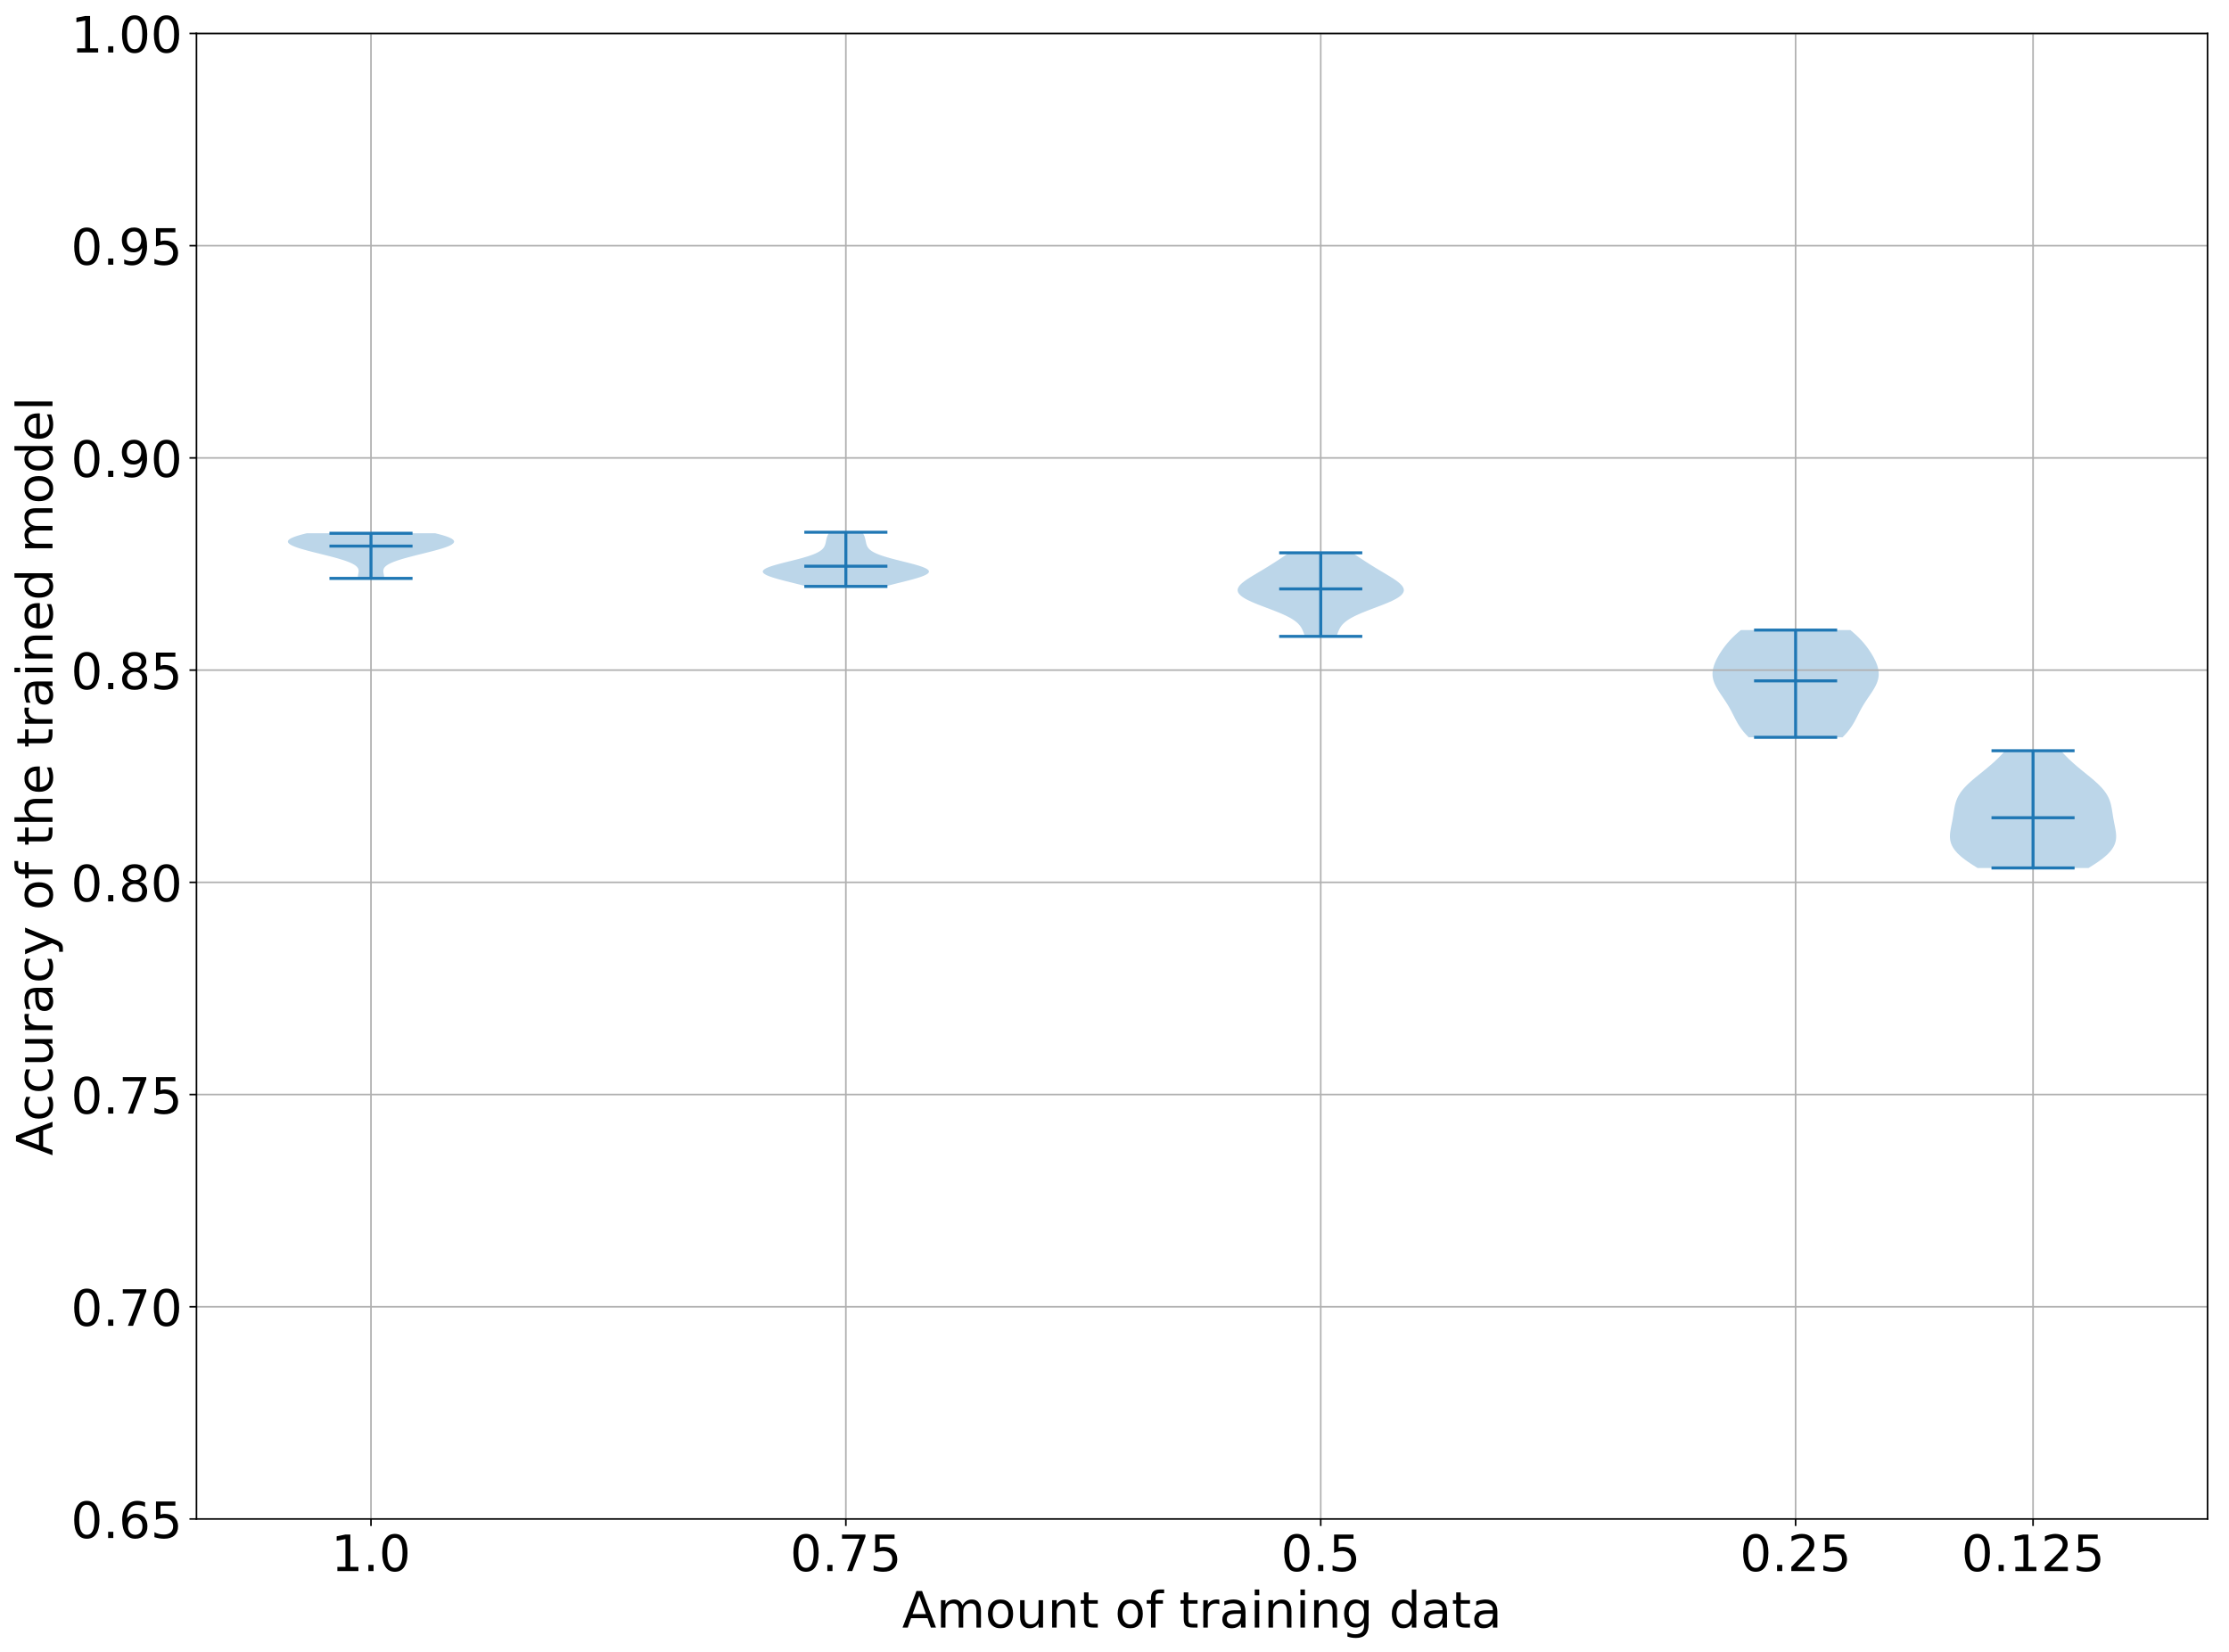 <?xml version="1.0" encoding="utf-8" standalone="no"?>
<!DOCTYPE svg PUBLIC "-//W3C//DTD SVG 1.1//EN"
  "http://www.w3.org/Graphics/SVG/1.1/DTD/svg11.dtd">
<!-- Created with matplotlib (https://matplotlib.org/) -->
<svg height="824.789pt" version="1.1" viewBox="0 0 1112.509 824.789" width="1112.509pt" xmlns="http://www.w3.org/2000/svg" xmlns:xlink="http://www.w3.org/1999/xlink">
 <defs>
  <style type="text/css">
*{stroke-linecap:butt;stroke-linejoin:round;}
  </style>
 </defs>
 <g id="figure_1">
  <g id="patch_1">
   <path d="M 0 824.789 
L 1112.509 824.789 
L 1112.509 0 
L 0 0 
z
" style="fill:#ffffff;"/>
  </g>
  <g id="axes_1">
   <g id="patch_2">
    <path d="M 98.059 758.198 
L 1101.809 758.198 
L 1101.809 16.698 
L 98.059 16.698 
z
" style="fill:#ffffff;"/>
   </g>
   <g id="PolyCollection_1">
    <path clip-path="url(#p36cc28ebdf)" d="M 191.655 288.705 
L 178.668 288.705 
L 178.64 288.477 
L 178.625 288.25 
L 178.621 288.023 
L 178.629 287.795 
L 178.646 287.568 
L 178.672 287.34 
L 178.705 287.113 
L 178.743 286.885 
L 178.784 286.658 
L 178.828 286.43 
L 178.871 286.203 
L 178.911 285.975 
L 178.947 285.748 
L 178.976 285.52 
L 178.996 285.293 
L 179.004 285.065 
L 178.999 284.838 
L 178.977 284.61 
L 178.938 284.383 
L 178.879 284.155 
L 178.797 283.928 
L 178.692 283.7 
L 178.56 283.473 
L 178.401 283.246 
L 178.214 283.018 
L 177.996 282.791 
L 177.746 282.563 
L 177.465 282.336 
L 177.15 282.108 
L 176.801 281.881 
L 176.418 281.653 
L 176 281.426 
L 175.548 281.198 
L 175.062 280.971 
L 174.541 280.743 
L 173.987 280.516 
L 173.399 280.288 
L 172.779 280.061 
L 172.129 279.833 
L 171.447 279.606 
L 170.737 279.378 
L 170 279.151 
L 169.237 278.924 
L 168.449 278.696 
L 167.639 278.469 
L 166.808 278.241 
L 165.959 278.014 
L 165.093 277.786 
L 164.213 277.559 
L 163.321 277.331 
L 162.419 277.104 
L 161.509 276.876 
L 160.595 276.649 
L 159.679 276.421 
L 158.763 276.194 
L 157.849 275.966 
L 156.942 275.739 
L 156.042 275.511 
L 155.154 275.284 
L 154.28 275.056 
L 153.422 274.829 
L 152.583 274.601 
L 151.767 274.374 
L 150.975 274.147 
L 150.211 273.919 
L 149.477 273.692 
L 148.776 273.464 
L 148.111 273.237 
L 147.483 273.009 
L 146.896 272.782 
L 146.351 272.554 
L 145.852 272.327 
L 145.399 272.099 
L 144.996 271.872 
L 144.644 271.644 
L 144.344 271.417 
L 144.099 271.189 
L 143.909 270.962 
L 143.776 270.734 
L 143.701 270.507 
L 143.684 270.279 
L 143.727 270.052 
L 143.83 269.825 
L 143.993 269.597 
L 144.216 269.37 
L 144.499 269.142 
L 144.841 268.915 
L 145.241 268.687 
L 145.699 268.46 
L 146.213 268.232 
L 146.783 268.005 
L 147.405 267.777 
L 148.078 267.55 
L 148.801 267.322 
L 149.569 267.095 
L 150.382 266.867 
L 151.236 266.64 
L 152.127 266.412 
L 153.054 266.185 
L 217.269 266.185 
L 217.269 266.185 
L 218.196 266.412 
L 219.087 266.64 
L 219.941 266.867 
L 220.754 267.095 
L 221.523 267.322 
L 222.245 267.55 
L 222.919 267.777 
L 223.541 268.005 
L 224.11 268.232 
L 224.624 268.46 
L 225.082 268.687 
L 225.483 268.915 
L 225.825 269.142 
L 226.107 269.37 
L 226.33 269.597 
L 226.493 269.825 
L 226.596 270.052 
L 226.639 270.279 
L 226.623 270.507 
L 226.548 270.734 
L 226.415 270.962 
L 226.225 271.189 
L 225.979 271.417 
L 225.68 271.644 
L 225.327 271.872 
L 224.924 272.099 
L 224.471 272.327 
L 223.972 272.554 
L 223.427 272.782 
L 222.84 273.009 
L 222.213 273.237 
L 221.547 273.464 
L 220.846 273.692 
L 220.112 273.919 
L 219.348 274.147 
L 218.557 274.374 
L 217.74 274.601 
L 216.902 274.829 
L 216.044 275.056 
L 215.169 275.284 
L 214.281 275.511 
L 213.382 275.739 
L 212.474 275.966 
L 211.561 276.194 
L 210.645 276.421 
L 209.728 276.649 
L 208.814 276.876 
L 207.905 277.104 
L 207.003 277.331 
L 206.11 277.559 
L 205.23 277.786 
L 204.364 278.014 
L 203.515 278.241 
L 202.684 278.469 
L 201.874 278.696 
L 201.087 278.924 
L 200.323 279.151 
L 199.586 279.378 
L 198.876 279.606 
L 198.195 279.833 
L 197.544 280.061 
L 196.924 280.288 
L 196.337 280.516 
L 195.782 280.743 
L 195.262 280.971 
L 194.775 281.198 
L 194.323 281.426 
L 193.905 281.653 
L 193.522 281.881 
L 193.174 282.108 
L 192.859 282.336 
L 192.577 282.563 
L 192.328 282.791 
L 192.11 283.018 
L 191.922 283.246 
L 191.763 283.473 
L 191.632 283.7 
L 191.526 283.928 
L 191.445 284.155 
L 191.385 284.383 
L 191.346 284.61 
L 191.325 284.838 
L 191.319 285.065 
L 191.328 285.293 
L 191.347 285.52 
L 191.376 285.748 
L 191.412 285.975 
L 191.453 286.203 
L 191.496 286.43 
L 191.539 286.658 
L 191.581 286.885 
L 191.619 287.113 
L 191.652 287.34 
L 191.677 287.568 
L 191.695 287.795 
L 191.702 288.023 
L 191.699 288.25 
L 191.683 288.477 
L 191.655 288.705 
z
" style="fill:#1f77b4;fill-opacity:0.3;"/>
   </g>
   <g id="PolyCollection_2">
    <path clip-path="url(#p36cc28ebdf)" d="M 441.719 292.71 
L 402.63 292.71 
L 401.602 292.437 
L 400.555 292.164 
L 399.49 291.891 
L 398.411 291.617 
L 397.322 291.344 
L 396.226 291.071 
L 395.127 290.798 
L 394.03 290.525 
L 392.941 290.251 
L 391.862 289.978 
L 390.801 289.705 
L 389.763 289.432 
L 388.753 289.158 
L 387.777 288.885 
L 386.841 288.612 
L 385.952 288.339 
L 385.114 288.066 
L 384.333 287.792 
L 383.616 287.519 
L 382.968 287.246 
L 382.392 286.973 
L 381.895 286.699 
L 381.479 286.426 
L 381.149 286.153 
L 380.907 285.88 
L 380.756 285.606 
L 380.697 285.333 
L 380.732 285.06 
L 380.86 284.787 
L 381.08 284.514 
L 381.392 284.24 
L 381.793 283.967 
L 382.28 283.694 
L 382.85 283.421 
L 383.499 283.147 
L 384.22 282.874 
L 385.01 282.601 
L 385.862 282.328 
L 386.769 282.055 
L 387.725 281.781 
L 388.723 281.508 
L 389.755 281.235 
L 390.815 280.962 
L 391.894 280.688 
L 392.985 280.415 
L 394.082 280.142 
L 395.177 279.869 
L 396.264 279.595 
L 397.337 279.322 
L 398.389 279.049 
L 399.415 278.776 
L 400.412 278.503 
L 401.373 278.229 
L 402.296 277.956 
L 403.177 277.683 
L 404.015 277.41 
L 404.806 277.136 
L 405.55 276.863 
L 406.245 276.59 
L 406.892 276.317 
L 407.491 276.044 
L 408.042 275.77 
L 408.546 275.497 
L 409.005 275.224 
L 409.42 274.951 
L 409.794 274.677 
L 410.129 274.404 
L 410.427 274.131 
L 410.691 273.858 
L 410.924 273.584 
L 411.127 273.311 
L 411.305 273.038 
L 411.459 272.765 
L 411.593 272.492 
L 411.709 272.218 
L 411.809 271.945 
L 411.897 271.672 
L 411.974 271.399 
L 412.043 271.125 
L 412.105 270.852 
L 412.163 270.579 
L 412.219 270.306 
L 412.274 270.033 
L 412.329 269.759 
L 412.387 269.486 
L 412.449 269.213 
L 412.515 268.94 
L 412.587 268.666 
L 412.665 268.393 
L 412.752 268.12 
L 412.846 267.847 
L 412.95 267.573 
L 413.063 267.3 
L 413.186 267.027 
L 413.318 266.754 
L 413.462 266.481 
L 413.615 266.207 
L 413.779 265.934 
L 413.954 265.661 
L 430.395 265.661 
L 430.395 265.661 
L 430.57 265.934 
L 430.734 266.207 
L 430.888 266.481 
L 431.031 266.754 
L 431.164 267.027 
L 431.287 267.3 
L 431.399 267.573 
L 431.503 267.847 
L 431.598 268.12 
L 431.684 268.393 
L 431.762 268.666 
L 431.834 268.94 
L 431.901 269.213 
L 431.962 269.486 
L 432.02 269.759 
L 432.076 270.033 
L 432.13 270.306 
L 432.186 270.579 
L 432.244 270.852 
L 432.307 271.125 
L 432.375 271.399 
L 432.452 271.672 
L 432.54 271.945 
L 432.64 272.218 
L 432.756 272.492 
L 432.89 272.765 
L 433.044 273.038 
L 433.222 273.311 
L 433.425 273.584 
L 433.658 273.858 
L 433.922 274.131 
L 434.22 274.404 
L 434.555 274.677 
L 434.929 274.951 
L 435.344 275.224 
L 435.803 275.497 
L 436.308 275.77 
L 436.859 276.044 
L 437.457 276.317 
L 438.104 276.59 
L 438.8 276.863 
L 439.543 277.136 
L 440.335 277.41 
L 441.172 277.683 
L 442.053 277.956 
L 442.976 278.229 
L 443.938 278.503 
L 444.934 278.776 
L 445.96 279.049 
L 447.013 279.322 
L 448.085 279.595 
L 449.172 279.869 
L 450.267 280.142 
L 451.364 280.415 
L 452.456 280.688 
L 453.535 280.962 
L 454.594 281.235 
L 455.626 281.508 
L 456.624 281.781 
L 457.58 282.055 
L 458.487 282.328 
L 459.339 282.601 
L 460.129 282.874 
L 460.851 283.147 
L 461.499 283.421 
L 462.069 283.694 
L 462.556 283.967 
L 462.957 284.24 
L 463.269 284.514 
L 463.49 284.787 
L 463.617 285.06 
L 463.652 285.333 
L 463.593 285.606 
L 463.442 285.88 
L 463.2 286.153 
L 462.87 286.426 
L 462.455 286.699 
L 461.957 286.973 
L 461.382 287.246 
L 460.733 287.519 
L 460.016 287.792 
L 459.235 288.066 
L 458.398 288.339 
L 457.508 288.612 
L 456.572 288.885 
L 455.596 289.158 
L 454.586 289.432 
L 453.548 289.705 
L 452.487 289.978 
L 451.409 290.251 
L 450.319 290.525 
L 449.222 290.798 
L 448.124 291.071 
L 447.028 291.344 
L 445.938 291.617 
L 444.86 291.891 
L 443.795 292.164 
L 442.747 292.437 
L 441.719 292.71 
z
" style="fill:#1f77b4;fill-opacity:0.3;"/>
   </g>
   <g id="PolyCollection_3">
    <path clip-path="url(#p36cc28ebdf)" d="M 667.086 317.642 
L 651.289 317.642 
L 651.139 317.22 
L 650.992 316.799 
L 650.843 316.378 
L 650.693 315.956 
L 650.537 315.535 
L 650.372 315.114 
L 650.195 314.692 
L 650.003 314.271 
L 649.793 313.85 
L 649.559 313.428 
L 649.3 313.007 
L 649.011 312.586 
L 648.689 312.164 
L 648.33 311.743 
L 647.932 311.322 
L 647.491 310.9 
L 647.006 310.479 
L 646.473 310.058 
L 645.893 309.636 
L 645.262 309.215 
L 644.581 308.794 
L 643.851 308.372 
L 643.07 307.951 
L 642.242 307.53 
L 641.367 307.108 
L 640.448 306.687 
L 639.488 306.266 
L 638.49 305.845 
L 637.46 305.423 
L 636.401 305.002 
L 635.32 304.581 
L 634.22 304.159 
L 633.11 303.738 
L 631.994 303.317 
L 630.88 302.895 
L 629.774 302.474 
L 628.682 302.053 
L 627.612 301.631 
L 626.571 301.21 
L 625.563 300.789 
L 624.597 300.367 
L 623.677 299.946 
L 622.81 299.525 
L 621.999 299.103 
L 621.25 298.682 
L 620.567 298.261 
L 619.952 297.839 
L 619.409 297.418 
L 618.94 296.997 
L 618.546 296.575 
L 618.228 296.154 
L 617.986 295.733 
L 617.82 295.311 
L 617.729 294.89 
L 617.71 294.469 
L 617.763 294.047 
L 617.884 293.626 
L 618.07 293.205 
L 618.318 292.784 
L 618.625 292.362 
L 618.987 291.941 
L 619.398 291.52 
L 619.856 291.098 
L 620.356 290.677 
L 620.894 290.256 
L 621.465 289.834 
L 622.066 289.413 
L 622.691 288.992 
L 623.339 288.57 
L 624.003 288.149 
L 624.682 287.728 
L 625.373 287.306 
L 626.071 286.885 
L 626.775 286.464 
L 627.482 286.042 
L 628.19 285.621 
L 628.897 285.2 
L 629.603 284.778 
L 630.305 284.357 
L 631.003 283.936 
L 631.695 283.514 
L 632.383 283.093 
L 633.065 282.672 
L 633.741 282.25 
L 634.412 281.829 
L 635.078 281.408 
L 635.738 280.986 
L 636.394 280.565 
L 637.046 280.144 
L 637.694 279.722 
L 638.339 279.301 
L 638.981 278.88 
L 639.62 278.459 
L 640.258 278.037 
L 640.894 277.616 
L 641.528 277.195 
L 642.16 276.773 
L 642.791 276.352 
L 643.419 275.931 
L 674.956 275.931 
L 674.956 275.931 
L 675.585 276.352 
L 676.215 276.773 
L 676.847 277.195 
L 677.481 277.616 
L 678.117 278.037 
L 678.755 278.459 
L 679.394 278.88 
L 680.037 279.301 
L 680.681 279.722 
L 681.329 280.144 
L 681.981 280.565 
L 682.637 280.986 
L 683.298 281.408 
L 683.963 281.829 
L 684.634 282.25 
L 685.31 282.672 
L 685.992 283.093 
L 686.68 283.514 
L 687.373 283.936 
L 688.071 284.357 
L 688.773 284.778 
L 689.478 285.2 
L 690.185 285.621 
L 690.894 286.042 
L 691.601 286.464 
L 692.304 286.885 
L 693.003 287.306 
L 693.693 287.728 
L 694.372 288.149 
L 695.037 288.57 
L 695.684 288.992 
L 696.31 289.413 
L 696.91 289.834 
L 697.481 290.256 
L 698.019 290.677 
L 698.519 291.098 
L 698.977 291.52 
L 699.389 291.941 
L 699.75 292.362 
L 700.057 292.784 
L 700.305 293.205 
L 700.491 293.626 
L 700.612 294.047 
L 700.665 294.469 
L 700.646 294.89 
L 700.555 295.311 
L 700.389 295.733 
L 700.147 296.154 
L 699.829 296.575 
L 699.435 296.997 
L 698.966 297.418 
L 698.423 297.839 
L 697.808 298.261 
L 697.125 298.682 
L 696.376 299.103 
L 695.566 299.525 
L 694.698 299.946 
L 693.778 300.367 
L 692.812 300.789 
L 691.805 301.21 
L 690.763 301.631 
L 689.693 302.053 
L 688.602 302.474 
L 687.495 302.895 
L 686.381 303.317 
L 685.265 303.738 
L 684.155 304.159 
L 683.056 304.581 
L 681.974 305.002 
L 680.915 305.423 
L 679.885 305.845 
L 678.888 306.266 
L 677.928 306.687 
L 677.008 307.108 
L 676.133 307.53 
L 675.305 307.951 
L 674.525 308.372 
L 673.794 308.794 
L 673.113 309.215 
L 672.483 309.636 
L 671.902 310.058 
L 671.369 310.479 
L 670.884 310.9 
L 670.443 311.322 
L 670.045 311.743 
L 669.686 312.164 
L 669.364 312.586 
L 669.075 313.007 
L 668.816 313.428 
L 668.583 313.85 
L 668.372 314.271 
L 668.18 314.692 
L 668.003 315.114 
L 667.839 315.535 
L 667.682 315.956 
L 667.532 316.378 
L 667.384 316.799 
L 667.236 317.22 
L 667.086 317.642 
z
" style="fill:#1f77b4;fill-opacity:0.3;"/>
   </g>
   <g id="PolyCollection_4">
    <path clip-path="url(#p36cc28ebdf)" d="M 919.601 368.032 
L 872.8 368.032 
L 872.262 367.491 
L 871.742 366.951 
L 871.242 366.41 
L 870.761 365.869 
L 870.3 365.329 
L 869.859 364.788 
L 869.436 364.247 
L 869.033 363.707 
L 868.648 363.166 
L 868.28 362.625 
L 867.928 362.085 
L 867.591 361.544 
L 867.268 361.003 
L 866.957 360.463 
L 866.656 359.922 
L 866.364 359.381 
L 866.08 358.841 
L 865.801 358.3 
L 865.525 357.759 
L 865.251 357.219 
L 864.978 356.678 
L 864.703 356.137 
L 864.426 355.597 
L 864.144 355.056 
L 863.857 354.515 
L 863.563 353.974 
L 863.263 353.434 
L 862.955 352.893 
L 862.638 352.352 
L 862.314 351.812 
L 861.981 351.271 
L 861.64 350.73 
L 861.292 350.19 
L 860.938 349.649 
L 860.578 349.108 
L 860.215 348.568 
L 859.848 348.027 
L 859.48 347.486 
L 859.113 346.946 
L 858.749 346.405 
L 858.389 345.864 
L 858.035 345.324 
L 857.69 344.783 
L 857.355 344.242 
L 857.033 343.702 
L 856.725 343.161 
L 856.434 342.62 
L 856.162 342.08 
L 855.909 341.539 
L 855.678 340.998 
L 855.47 340.458 
L 855.285 339.917 
L 855.126 339.376 
L 854.993 338.836 
L 854.885 338.295 
L 854.805 337.754 
L 854.751 337.214 
L 854.724 336.673 
L 854.723 336.132 
L 854.749 335.592 
L 854.799 335.051 
L 854.874 334.51 
L 854.973 333.97 
L 855.095 333.429 
L 855.238 332.888 
L 855.402 332.348 
L 855.585 331.807 
L 855.787 331.266 
L 856.005 330.725 
L 856.24 330.185 
L 856.49 329.644 
L 856.754 329.103 
L 857.032 328.563 
L 857.322 328.022 
L 857.624 327.481 
L 857.938 326.941 
L 858.263 326.4 
L 858.6 325.859 
L 858.947 325.319 
L 859.306 324.778 
L 859.677 324.237 
L 860.059 323.697 
L 860.454 323.156 
L 860.861 322.615 
L 861.282 322.075 
L 861.716 321.534 
L 862.166 320.993 
L 862.63 320.453 
L 863.11 319.912 
L 863.607 319.371 
L 864.121 318.831 
L 864.652 318.29 
L 865.201 317.749 
L 865.768 317.209 
L 866.353 316.668 
L 866.956 316.127 
L 867.577 315.587 
L 868.215 315.046 
L 868.87 314.505 
L 923.531 314.505 
L 923.531 314.505 
L 924.186 315.046 
L 924.825 315.587 
L 925.445 316.127 
L 926.048 316.668 
L 926.633 317.209 
L 927.2 317.749 
L 927.749 318.29 
L 928.28 318.831 
L 928.794 319.371 
L 929.291 319.912 
L 929.771 320.453 
L 930.236 320.993 
L 930.685 321.534 
L 931.12 322.075 
L 931.54 322.615 
L 931.948 323.156 
L 932.342 323.697 
L 932.724 324.237 
L 933.095 324.778 
L 933.454 325.319 
L 933.801 325.859 
L 934.138 326.4 
L 934.463 326.941 
L 934.777 327.481 
L 935.079 328.022 
L 935.37 328.563 
L 935.647 329.103 
L 935.911 329.644 
L 936.161 330.185 
L 936.396 330.725 
L 936.615 331.266 
L 936.816 331.807 
L 936.999 332.348 
L 937.163 332.888 
L 937.306 333.429 
L 937.428 333.97 
L 937.527 334.51 
L 937.602 335.051 
L 937.653 335.592 
L 937.678 336.132 
L 937.677 336.673 
L 937.65 337.214 
L 937.596 337.754 
L 937.516 338.295 
L 937.409 338.836 
L 937.275 339.376 
L 937.116 339.917 
L 936.932 340.458 
L 936.723 340.998 
L 936.492 341.539 
L 936.24 342.08 
L 935.967 342.62 
L 935.676 343.161 
L 935.368 343.702 
L 935.046 344.242 
L 934.712 344.783 
L 934.366 345.324 
L 934.013 345.864 
L 933.653 346.405 
L 933.288 346.946 
L 932.921 347.486 
L 932.553 348.027 
L 932.187 348.568 
L 931.823 349.108 
L 931.463 349.649 
L 931.109 350.19 
L 930.761 350.73 
L 930.421 351.271 
L 930.088 351.812 
L 929.763 352.352 
L 929.447 352.893 
L 929.138 353.434 
L 928.838 353.974 
L 928.544 354.515 
L 928.257 355.056 
L 927.976 355.597 
L 927.698 356.137 
L 927.423 356.678 
L 927.15 357.219 
L 926.876 357.759 
L 926.601 358.3 
L 926.321 358.841 
L 926.037 359.381 
L 925.745 359.922 
L 925.444 360.463 
L 925.133 361.003 
L 924.81 361.544 
L 924.473 362.085 
L 924.121 362.625 
L 923.753 363.166 
L 923.368 363.707 
L 922.965 364.247 
L 922.543 364.788 
L 922.101 365.329 
L 921.64 365.869 
L 921.159 366.41 
L 920.659 366.951 
L 920.139 367.491 
L 919.601 368.032 
z
" style="fill:#1f77b4;fill-opacity:0.3;"/>
   </g>
   <g id="PolyCollection_5">
    <path clip-path="url(#p36cc28ebdf)" d="M 1042.396 433.248 
L 987.018 433.248 
L 986.057 432.657 
L 985.112 432.065 
L 984.188 431.474 
L 983.287 430.883 
L 982.413 430.292 
L 981.569 429.701 
L 980.757 429.109 
L 979.979 428.518 
L 979.239 427.927 
L 978.539 427.336 
L 977.88 426.744 
L 977.263 426.153 
L 976.691 425.562 
L 976.163 424.971 
L 975.682 424.38 
L 975.246 423.788 
L 974.856 423.197 
L 974.512 422.606 
L 974.212 422.015 
L 973.956 421.423 
L 973.742 420.832 
L 973.568 420.241 
L 973.433 419.65 
L 973.335 419.059 
L 973.27 418.467 
L 973.236 417.876 
L 973.23 417.285 
L 973.249 416.694 
L 973.291 416.103 
L 973.352 415.511 
L 973.43 414.92 
L 973.52 414.329 
L 973.621 413.738 
L 973.73 413.146 
L 973.844 412.555 
L 973.961 411.964 
L 974.08 411.373 
L 974.197 410.782 
L 974.312 410.19 
L 974.424 409.599 
L 974.533 409.008 
L 974.637 408.417 
L 974.737 407.825 
L 974.833 407.234 
L 974.926 406.643 
L 975.018 406.052 
L 975.108 405.461 
L 975.2 404.869 
L 975.296 404.278 
L 975.396 403.687 
L 975.504 403.096 
L 975.622 402.504 
L 975.752 401.913 
L 975.897 401.322 
L 976.059 400.731 
L 976.242 400.14 
L 976.446 399.548 
L 976.675 398.957 
L 976.93 398.366 
L 977.213 397.775 
L 977.525 397.184 
L 977.868 396.592 
L 978.241 396.001 
L 978.647 395.41 
L 979.084 394.819 
L 979.552 394.227 
L 980.051 393.636 
L 980.58 393.045 
L 981.138 392.454 
L 981.723 391.863 
L 982.334 391.271 
L 982.967 390.68 
L 983.622 390.089 
L 984.295 389.498 
L 984.984 388.906 
L 985.687 388.315 
L 986.401 387.724 
L 987.122 387.133 
L 987.849 386.542 
L 988.579 385.95 
L 989.309 385.359 
L 990.037 384.768 
L 990.761 384.177 
L 991.478 383.585 
L 992.188 382.994 
L 992.888 382.403 
L 993.577 381.812 
L 994.254 381.221 
L 994.917 380.629 
L 995.567 380.038 
L 996.203 379.447 
L 996.824 378.856 
L 997.431 378.265 
L 998.023 377.673 
L 998.601 377.082 
L 999.164 376.491 
L 999.714 375.9 
L 1000.251 375.308 
L 1000.776 374.717 
L 1028.639 374.717 
L 1028.639 374.717 
L 1029.163 375.308 
L 1029.7 375.9 
L 1030.25 376.491 
L 1030.813 377.082 
L 1031.391 377.673 
L 1031.983 378.265 
L 1032.59 378.856 
L 1033.211 379.447 
L 1033.847 380.038 
L 1034.497 380.629 
L 1035.161 381.221 
L 1035.838 381.812 
L 1036.527 382.403 
L 1037.226 382.994 
L 1037.936 383.585 
L 1038.654 384.177 
L 1039.377 384.768 
L 1040.105 385.359 
L 1040.835 385.95 
L 1041.565 386.542 
L 1042.292 387.133 
L 1043.014 387.724 
L 1043.727 388.315 
L 1044.43 388.906 
L 1045.119 389.498 
L 1045.792 390.089 
L 1046.447 390.68 
L 1047.081 391.271 
L 1047.691 391.863 
L 1048.276 392.454 
L 1048.834 393.045 
L 1049.363 393.636 
L 1049.862 394.227 
L 1050.331 394.819 
L 1050.768 395.41 
L 1051.173 396.001 
L 1051.547 396.592 
L 1051.889 397.184 
L 1052.201 397.775 
L 1052.484 398.366 
L 1052.739 398.957 
L 1052.968 399.548 
L 1053.172 400.14 
L 1053.355 400.731 
L 1053.517 401.322 
L 1053.662 401.913 
L 1053.793 402.504 
L 1053.91 403.096 
L 1054.018 403.687 
L 1054.119 404.278 
L 1054.214 404.869 
L 1054.306 405.461 
L 1054.397 406.052 
L 1054.488 406.643 
L 1054.581 407.234 
L 1054.677 407.825 
L 1054.777 408.417 
L 1054.882 409.008 
L 1054.99 409.599 
L 1055.102 410.19 
L 1055.217 410.782 
L 1055.335 411.373 
L 1055.453 411.964 
L 1055.57 412.555 
L 1055.684 413.146 
L 1055.793 413.738 
L 1055.894 414.329 
L 1055.985 414.92 
L 1056.062 415.511 
L 1056.123 416.103 
L 1056.165 416.694 
L 1056.184 417.285 
L 1056.179 417.876 
L 1056.145 418.467 
L 1056.08 419.059 
L 1055.981 419.65 
L 1055.846 420.241 
L 1055.672 420.832 
L 1055.458 421.423 
L 1055.202 422.015 
L 1054.903 422.606 
L 1054.558 423.197 
L 1054.168 423.788 
L 1053.733 424.38 
L 1053.251 424.971 
L 1052.724 425.562 
L 1052.151 426.153 
L 1051.535 426.744 
L 1050.875 427.336 
L 1050.175 427.927 
L 1049.435 428.518 
L 1048.657 429.109 
L 1047.845 429.701 
L 1047.001 430.292 
L 1046.127 430.883 
L 1045.226 431.474 
L 1044.302 432.065 
L 1043.358 432.657 
L 1042.396 433.248 
z
" style="fill:#1f77b4;fill-opacity:0.3;"/>
   </g>
   <g id="matplotlib.axis_1">
    <g id="xtick_1">
     <g id="line2d_1">
      <path clip-path="url(#p36cc28ebdf)" d="M 185.162 758.198 
L 185.162 16.698 
" style="fill:none;stroke:#b0b0b0;stroke-linecap:square;stroke-width:0.8;"/>
     </g>
     <g id="line2d_2">
      <defs>
       <path d="M 0 0 
L 0 3.5 
" id="m202eada401" style="stroke:#000000;stroke-width:0.8;"/>
      </defs>
      <g>
       <use style="stroke:#000000;stroke-width:0.8;" x="185.162" xlink:href="#m202eada401" y="758.198"/>
      </g>
     </g>
     <g id="text_1">
      <!-- 1.0 -->
      <defs>
       <path d="M 12.406 8.297 
L 28.516 8.297 
L 28.516 63.922 
L 10.984 60.406 
L 10.984 69.391 
L 28.422 72.906 
L 38.281 72.906 
L 38.281 8.297 
L 54.391 8.297 
L 54.391 0 
L 12.406 0 
z
" id="DejaVuSans-49"/>
       <path d="M 10.688 12.406 
L 21 12.406 
L 21 0 
L 10.688 0 
z
" id="DejaVuSans-46"/>
       <path d="M 31.781 66.406 
Q 24.172 66.406 20.328 58.906 
Q 16.5 51.422 16.5 36.375 
Q 16.5 21.391 20.328 13.891 
Q 24.172 6.391 31.781 6.391 
Q 39.453 6.391 43.281 13.891 
Q 47.125 21.391 47.125 36.375 
Q 47.125 51.422 43.281 58.906 
Q 39.453 66.406 31.781 66.406 
z
M 31.781 74.219 
Q 44.047 74.219 50.516 64.516 
Q 56.984 54.828 56.984 36.375 
Q 56.984 17.969 50.516 8.266 
Q 44.047 -1.422 31.781 -1.422 
Q 19.531 -1.422 13.062 8.266 
Q 6.594 17.969 6.594 36.375 
Q 6.594 54.828 13.062 64.516 
Q 19.531 74.219 31.781 74.219 
z
" id="DejaVuSans-48"/>
      </defs>
      <g transform="translate(165.283 784.194)scale(0.25 -0.25)">
       <use xlink:href="#DejaVuSans-49"/>
       <use x="63.623" xlink:href="#DejaVuSans-46"/>
       <use x="95.41" xlink:href="#DejaVuSans-48"/>
      </g>
     </g>
    </g>
    <g id="xtick_2">
     <g id="line2d_3">
      <path clip-path="url(#p36cc28ebdf)" d="M 422.175 758.198 
L 422.175 16.698 
" style="fill:none;stroke:#b0b0b0;stroke-linecap:square;stroke-width:0.8;"/>
     </g>
     <g id="line2d_4">
      <g>
       <use style="stroke:#000000;stroke-width:0.8;" x="422.175" xlink:href="#m202eada401" y="758.198"/>
      </g>
     </g>
     <g id="text_2">
      <!-- 0.75 -->
      <defs>
       <path d="M 8.203 72.906 
L 55.078 72.906 
L 55.078 68.703 
L 28.609 0 
L 18.312 0 
L 43.219 64.594 
L 8.203 64.594 
z
" id="DejaVuSans-55"/>
       <path d="M 10.797 72.906 
L 49.516 72.906 
L 49.516 64.594 
L 19.828 64.594 
L 19.828 46.734 
Q 21.969 47.469 24.109 47.828 
Q 26.266 48.188 28.422 48.188 
Q 40.625 48.188 47.75 41.5 
Q 54.891 34.812 54.891 23.391 
Q 54.891 11.625 47.562 5.094 
Q 40.234 -1.422 26.906 -1.422 
Q 22.312 -1.422 17.547 -0.641 
Q 12.797 0.141 7.719 1.703 
L 7.719 11.625 
Q 12.109 9.234 16.797 8.062 
Q 21.484 6.891 26.703 6.891 
Q 35.156 6.891 40.078 11.328 
Q 45.016 15.766 45.016 23.391 
Q 45.016 31 40.078 35.438 
Q 35.156 39.891 26.703 39.891 
Q 22.75 39.891 18.812 39.016 
Q 14.891 38.141 10.797 36.281 
z
" id="DejaVuSans-53"/>
      </defs>
      <g transform="translate(394.343 784.194)scale(0.25 -0.25)">
       <use xlink:href="#DejaVuSans-48"/>
       <use x="63.623" xlink:href="#DejaVuSans-46"/>
       <use x="95.41" xlink:href="#DejaVuSans-55"/>
       <use x="159.033" xlink:href="#DejaVuSans-53"/>
      </g>
     </g>
    </g>
    <g id="xtick_3">
     <g id="line2d_5">
      <path clip-path="url(#p36cc28ebdf)" d="M 659.188 758.198 
L 659.188 16.698 
" style="fill:none;stroke:#b0b0b0;stroke-linecap:square;stroke-width:0.8;"/>
     </g>
     <g id="line2d_6">
      <g>
       <use style="stroke:#000000;stroke-width:0.8;" x="659.188" xlink:href="#m202eada401" y="758.198"/>
      </g>
     </g>
     <g id="text_3">
      <!-- 0.5 -->
      <g transform="translate(639.309 784.194)scale(0.25 -0.25)">
       <use xlink:href="#DejaVuSans-48"/>
       <use x="63.623" xlink:href="#DejaVuSans-46"/>
       <use x="95.41" xlink:href="#DejaVuSans-53"/>
      </g>
     </g>
    </g>
    <g id="xtick_4">
     <g id="line2d_7">
      <path clip-path="url(#p36cc28ebdf)" d="M 896.201 758.198 
L 896.201 16.698 
" style="fill:none;stroke:#b0b0b0;stroke-linecap:square;stroke-width:0.8;"/>
     </g>
     <g id="line2d_8">
      <g>
       <use style="stroke:#000000;stroke-width:0.8;" x="896.201" xlink:href="#m202eada401" y="758.198"/>
      </g>
     </g>
     <g id="text_4">
      <!-- 0.25 -->
      <defs>
       <path d="M 19.188 8.297 
L 53.609 8.297 
L 53.609 0 
L 7.328 0 
L 7.328 8.297 
Q 12.938 14.109 22.625 23.891 
Q 32.328 33.688 34.812 36.531 
Q 39.547 41.844 41.422 45.531 
Q 43.312 49.219 43.312 52.781 
Q 43.312 58.594 39.234 62.25 
Q 35.156 65.922 28.609 65.922 
Q 23.969 65.922 18.812 64.312 
Q 13.672 62.703 7.812 59.422 
L 7.812 69.391 
Q 13.766 71.781 18.938 73 
Q 24.125 74.219 28.422 74.219 
Q 39.75 74.219 46.484 68.547 
Q 53.219 62.891 53.219 53.422 
Q 53.219 48.922 51.531 44.891 
Q 49.859 40.875 45.406 35.406 
Q 44.188 33.984 37.641 27.219 
Q 31.109 20.453 19.188 8.297 
z
" id="DejaVuSans-50"/>
      </defs>
      <g transform="translate(868.369 784.194)scale(0.25 -0.25)">
       <use xlink:href="#DejaVuSans-48"/>
       <use x="63.623" xlink:href="#DejaVuSans-46"/>
       <use x="95.41" xlink:href="#DejaVuSans-50"/>
       <use x="159.033" xlink:href="#DejaVuSans-53"/>
      </g>
     </g>
    </g>
    <g id="xtick_5">
     <g id="line2d_9">
      <path clip-path="url(#p36cc28ebdf)" d="M 1014.707 758.198 
L 1014.707 16.698 
" style="fill:none;stroke:#b0b0b0;stroke-linecap:square;stroke-width:0.8;"/>
     </g>
     <g id="line2d_10">
      <g>
       <use style="stroke:#000000;stroke-width:0.8;" x="1014.707" xlink:href="#m202eada401" y="758.198"/>
      </g>
     </g>
     <g id="text_5">
      <!-- 0.125 -->
      <g transform="translate(978.922 784.194)scale(0.25 -0.25)">
       <use xlink:href="#DejaVuSans-48"/>
       <use x="63.623" xlink:href="#DejaVuSans-46"/>
       <use x="95.41" xlink:href="#DejaVuSans-49"/>
       <use x="159.033" xlink:href="#DejaVuSans-50"/>
       <use x="222.656" xlink:href="#DejaVuSans-53"/>
      </g>
     </g>
    </g>
    <g id="text_6">
     <!-- Amount of training data -->
     <defs>
      <path d="M 34.188 63.188 
L 20.797 26.906 
L 47.609 26.906 
z
M 28.609 72.906 
L 39.797 72.906 
L 67.578 0 
L 57.328 0 
L 50.688 18.703 
L 17.828 18.703 
L 11.188 0 
L 0.781 0 
z
" id="DejaVuSans-65"/>
      <path d="M 52 44.188 
Q 55.375 50.25 60.062 53.125 
Q 64.75 56 71.094 56 
Q 79.641 56 84.281 50.016 
Q 88.922 44.047 88.922 33.016 
L 88.922 0 
L 79.891 0 
L 79.891 32.719 
Q 79.891 40.578 77.094 44.375 
Q 74.312 48.188 68.609 48.188 
Q 61.625 48.188 57.562 43.547 
Q 53.516 38.922 53.516 30.906 
L 53.516 0 
L 44.484 0 
L 44.484 32.719 
Q 44.484 40.625 41.703 44.406 
Q 38.922 48.188 33.109 48.188 
Q 26.219 48.188 22.156 43.531 
Q 18.109 38.875 18.109 30.906 
L 18.109 0 
L 9.078 0 
L 9.078 54.688 
L 18.109 54.688 
L 18.109 46.188 
Q 21.188 51.219 25.484 53.609 
Q 29.781 56 35.688 56 
Q 41.656 56 45.828 52.969 
Q 50 49.953 52 44.188 
z
" id="DejaVuSans-109"/>
      <path d="M 30.609 48.391 
Q 23.391 48.391 19.188 42.75 
Q 14.984 37.109 14.984 27.297 
Q 14.984 17.484 19.156 11.844 
Q 23.344 6.203 30.609 6.203 
Q 37.797 6.203 41.984 11.859 
Q 46.188 17.531 46.188 27.297 
Q 46.188 37.016 41.984 42.703 
Q 37.797 48.391 30.609 48.391 
z
M 30.609 56 
Q 42.328 56 49.016 48.375 
Q 55.719 40.766 55.719 27.297 
Q 55.719 13.875 49.016 6.219 
Q 42.328 -1.422 30.609 -1.422 
Q 18.844 -1.422 12.172 6.219 
Q 5.516 13.875 5.516 27.297 
Q 5.516 40.766 12.172 48.375 
Q 18.844 56 30.609 56 
z
" id="DejaVuSans-111"/>
      <path d="M 8.5 21.578 
L 8.5 54.688 
L 17.484 54.688 
L 17.484 21.922 
Q 17.484 14.156 20.5 10.266 
Q 23.531 6.391 29.594 6.391 
Q 36.859 6.391 41.078 11.031 
Q 45.312 15.672 45.312 23.688 
L 45.312 54.688 
L 54.297 54.688 
L 54.297 0 
L 45.312 0 
L 45.312 8.406 
Q 42.047 3.422 37.719 1 
Q 33.406 -1.422 27.688 -1.422 
Q 18.266 -1.422 13.375 4.438 
Q 8.5 10.297 8.5 21.578 
z
M 31.109 56 
z
" id="DejaVuSans-117"/>
      <path d="M 54.891 33.016 
L 54.891 0 
L 45.906 0 
L 45.906 32.719 
Q 45.906 40.484 42.875 44.328 
Q 39.844 48.188 33.797 48.188 
Q 26.516 48.188 22.312 43.547 
Q 18.109 38.922 18.109 30.906 
L 18.109 0 
L 9.078 0 
L 9.078 54.688 
L 18.109 54.688 
L 18.109 46.188 
Q 21.344 51.125 25.703 53.562 
Q 30.078 56 35.797 56 
Q 45.219 56 50.047 50.172 
Q 54.891 44.344 54.891 33.016 
z
" id="DejaVuSans-110"/>
      <path d="M 18.312 70.219 
L 18.312 54.688 
L 36.812 54.688 
L 36.812 47.703 
L 18.312 47.703 
L 18.312 18.016 
Q 18.312 11.328 20.141 9.422 
Q 21.969 7.516 27.594 7.516 
L 36.812 7.516 
L 36.812 0 
L 27.594 0 
Q 17.188 0 13.234 3.875 
Q 9.281 7.766 9.281 18.016 
L 9.281 47.703 
L 2.688 47.703 
L 2.688 54.688 
L 9.281 54.688 
L 9.281 70.219 
z
" id="DejaVuSans-116"/>
      <path id="DejaVuSans-32"/>
      <path d="M 37.109 75.984 
L 37.109 68.5 
L 28.516 68.5 
Q 23.688 68.5 21.797 66.547 
Q 19.922 64.594 19.922 59.516 
L 19.922 54.688 
L 34.719 54.688 
L 34.719 47.703 
L 19.922 47.703 
L 19.922 0 
L 10.891 0 
L 10.891 47.703 
L 2.297 47.703 
L 2.297 54.688 
L 10.891 54.688 
L 10.891 58.5 
Q 10.891 67.625 15.141 71.797 
Q 19.391 75.984 28.609 75.984 
z
" id="DejaVuSans-102"/>
      <path d="M 41.109 46.297 
Q 39.594 47.172 37.812 47.578 
Q 36.031 48 33.891 48 
Q 26.266 48 22.188 43.047 
Q 18.109 38.094 18.109 28.812 
L 18.109 0 
L 9.078 0 
L 9.078 54.688 
L 18.109 54.688 
L 18.109 46.188 
Q 20.953 51.172 25.484 53.578 
Q 30.031 56 36.531 56 
Q 37.453 56 38.578 55.875 
Q 39.703 55.766 41.062 55.516 
z
" id="DejaVuSans-114"/>
      <path d="M 34.281 27.484 
Q 23.391 27.484 19.188 25 
Q 14.984 22.516 14.984 16.5 
Q 14.984 11.719 18.141 8.906 
Q 21.297 6.109 26.703 6.109 
Q 34.188 6.109 38.703 11.406 
Q 43.219 16.703 43.219 25.484 
L 43.219 27.484 
z
M 52.203 31.203 
L 52.203 0 
L 43.219 0 
L 43.219 8.297 
Q 40.141 3.328 35.547 0.953 
Q 30.953 -1.422 24.312 -1.422 
Q 15.922 -1.422 10.953 3.297 
Q 6 8.016 6 15.922 
Q 6 25.141 12.172 29.828 
Q 18.359 34.516 30.609 34.516 
L 43.219 34.516 
L 43.219 35.406 
Q 43.219 41.609 39.141 45 
Q 35.062 48.391 27.688 48.391 
Q 23 48.391 18.547 47.266 
Q 14.109 46.141 10.016 43.891 
L 10.016 52.203 
Q 14.938 54.109 19.578 55.047 
Q 24.219 56 28.609 56 
Q 40.484 56 46.344 49.844 
Q 52.203 43.703 52.203 31.203 
z
" id="DejaVuSans-97"/>
      <path d="M 9.422 54.688 
L 18.406 54.688 
L 18.406 0 
L 9.422 0 
z
M 9.422 75.984 
L 18.406 75.984 
L 18.406 64.594 
L 9.422 64.594 
z
" id="DejaVuSans-105"/>
      <path d="M 45.406 27.984 
Q 45.406 37.75 41.375 43.109 
Q 37.359 48.484 30.078 48.484 
Q 22.859 48.484 18.828 43.109 
Q 14.797 37.75 14.797 27.984 
Q 14.797 18.266 18.828 12.891 
Q 22.859 7.516 30.078 7.516 
Q 37.359 7.516 41.375 12.891 
Q 45.406 18.266 45.406 27.984 
z
M 54.391 6.781 
Q 54.391 -7.172 48.188 -13.984 
Q 42 -20.797 29.203 -20.797 
Q 24.469 -20.797 20.266 -20.094 
Q 16.062 -19.391 12.109 -17.922 
L 12.109 -9.188 
Q 16.062 -11.328 19.922 -12.344 
Q 23.781 -13.375 27.781 -13.375 
Q 36.625 -13.375 41.016 -8.766 
Q 45.406 -4.156 45.406 5.172 
L 45.406 9.625 
Q 42.625 4.781 38.281 2.391 
Q 33.938 0 27.875 0 
Q 17.828 0 11.672 7.656 
Q 5.516 15.328 5.516 27.984 
Q 5.516 40.672 11.672 48.328 
Q 17.828 56 27.875 56 
Q 33.938 56 38.281 53.609 
Q 42.625 51.219 45.406 46.391 
L 45.406 54.688 
L 54.391 54.688 
z
" id="DejaVuSans-103"/>
      <path d="M 45.406 46.391 
L 45.406 75.984 
L 54.391 75.984 
L 54.391 0 
L 45.406 0 
L 45.406 8.203 
Q 42.578 3.328 38.25 0.953 
Q 33.938 -1.422 27.875 -1.422 
Q 17.969 -1.422 11.734 6.484 
Q 5.516 14.406 5.516 27.297 
Q 5.516 40.188 11.734 48.094 
Q 17.969 56 27.875 56 
Q 33.938 56 38.25 53.625 
Q 42.578 51.266 45.406 46.391 
z
M 14.797 27.297 
Q 14.797 17.391 18.875 11.75 
Q 22.953 6.109 30.078 6.109 
Q 37.203 6.109 41.297 11.75 
Q 45.406 17.391 45.406 27.297 
Q 45.406 37.203 41.297 42.844 
Q 37.203 48.484 30.078 48.484 
Q 22.953 48.484 18.875 42.844 
Q 14.797 37.203 14.797 27.297 
z
" id="DejaVuSans-100"/>
     </defs>
     <g transform="translate(450.268 812.389)scale(0.25 -0.25)">
      <use xlink:href="#DejaVuSans-65"/>
      <use x="68.408" xlink:href="#DejaVuSans-109"/>
      <use x="165.82" xlink:href="#DejaVuSans-111"/>
      <use x="227.002" xlink:href="#DejaVuSans-117"/>
      <use x="290.381" xlink:href="#DejaVuSans-110"/>
      <use x="353.76" xlink:href="#DejaVuSans-116"/>
      <use x="392.969" xlink:href="#DejaVuSans-32"/>
      <use x="424.756" xlink:href="#DejaVuSans-111"/>
      <use x="485.938" xlink:href="#DejaVuSans-102"/>
      <use x="521.143" xlink:href="#DejaVuSans-32"/>
      <use x="552.93" xlink:href="#DejaVuSans-116"/>
      <use x="592.139" xlink:href="#DejaVuSans-114"/>
      <use x="633.252" xlink:href="#DejaVuSans-97"/>
      <use x="694.531" xlink:href="#DejaVuSans-105"/>
      <use x="722.314" xlink:href="#DejaVuSans-110"/>
      <use x="785.693" xlink:href="#DejaVuSans-105"/>
      <use x="813.477" xlink:href="#DejaVuSans-110"/>
      <use x="876.855" xlink:href="#DejaVuSans-103"/>
      <use x="940.332" xlink:href="#DejaVuSans-32"/>
      <use x="972.119" xlink:href="#DejaVuSans-100"/>
      <use x="1035.596" xlink:href="#DejaVuSans-97"/>
      <use x="1096.875" xlink:href="#DejaVuSans-116"/>
      <use x="1136.084" xlink:href="#DejaVuSans-97"/>
     </g>
    </g>
   </g>
   <g id="matplotlib.axis_2">
    <g id="ytick_1">
     <g id="line2d_11">
      <path clip-path="url(#p36cc28ebdf)" d="M 98.059 758.198 
L 1101.809 758.198 
" style="fill:none;stroke:#b0b0b0;stroke-linecap:square;stroke-width:0.8;"/>
     </g>
     <g id="line2d_12">
      <defs>
       <path d="M 0 0 
L -3.5 0 
" id="m2f483a7796" style="stroke:#000000;stroke-width:0.8;"/>
      </defs>
      <g>
       <use style="stroke:#000000;stroke-width:0.8;" x="98.059" xlink:href="#m2f483a7796" y="758.198"/>
      </g>
     </g>
     <g id="text_7">
      <!-- 0.65 -->
      <defs>
       <path d="M 33.016 40.375 
Q 26.375 40.375 22.484 35.828 
Q 18.609 31.297 18.609 23.391 
Q 18.609 15.531 22.484 10.953 
Q 26.375 6.391 33.016 6.391 
Q 39.656 6.391 43.531 10.953 
Q 47.406 15.531 47.406 23.391 
Q 47.406 31.297 43.531 35.828 
Q 39.656 40.375 33.016 40.375 
z
M 52.594 71.297 
L 52.594 62.312 
Q 48.875 64.062 45.094 64.984 
Q 41.312 65.922 37.594 65.922 
Q 27.828 65.922 22.672 59.328 
Q 17.531 52.734 16.797 39.406 
Q 19.672 43.656 24.016 45.922 
Q 28.375 48.188 33.594 48.188 
Q 44.578 48.188 50.953 41.516 
Q 57.328 34.859 57.328 23.391 
Q 57.328 12.156 50.688 5.359 
Q 44.047 -1.422 33.016 -1.422 
Q 20.359 -1.422 13.672 8.266 
Q 6.984 17.969 6.984 36.375 
Q 6.984 53.656 15.188 63.938 
Q 23.391 74.219 37.203 74.219 
Q 40.922 74.219 44.703 73.484 
Q 48.484 72.75 52.594 71.297 
z
" id="DejaVuSans-54"/>
      </defs>
      <g transform="translate(35.395 767.696)scale(0.25 -0.25)">
       <use xlink:href="#DejaVuSans-48"/>
       <use x="63.623" xlink:href="#DejaVuSans-46"/>
       <use x="95.41" xlink:href="#DejaVuSans-54"/>
       <use x="159.033" xlink:href="#DejaVuSans-53"/>
      </g>
     </g>
    </g>
    <g id="ytick_2">
     <g id="line2d_13">
      <path clip-path="url(#p36cc28ebdf)" d="M 98.059 652.269 
L 1101.809 652.269 
" style="fill:none;stroke:#b0b0b0;stroke-linecap:square;stroke-width:0.8;"/>
     </g>
     <g id="line2d_14">
      <g>
       <use style="stroke:#000000;stroke-width:0.8;" x="98.059" xlink:href="#m2f483a7796" y="652.269"/>
      </g>
     </g>
     <g id="text_8">
      <!-- 0.70 -->
      <g transform="translate(35.395 661.768)scale(0.25 -0.25)">
       <use xlink:href="#DejaVuSans-48"/>
       <use x="63.623" xlink:href="#DejaVuSans-46"/>
       <use x="95.41" xlink:href="#DejaVuSans-55"/>
       <use x="159.033" xlink:href="#DejaVuSans-48"/>
      </g>
     </g>
    </g>
    <g id="ytick_3">
     <g id="line2d_15">
      <path clip-path="url(#p36cc28ebdf)" d="M 98.059 546.341 
L 1101.809 546.341 
" style="fill:none;stroke:#b0b0b0;stroke-linecap:square;stroke-width:0.8;"/>
     </g>
     <g id="line2d_16">
      <g>
       <use style="stroke:#000000;stroke-width:0.8;" x="98.059" xlink:href="#m2f483a7796" y="546.341"/>
      </g>
     </g>
     <g id="text_9">
      <!-- 0.75 -->
      <g transform="translate(35.395 555.839)scale(0.25 -0.25)">
       <use xlink:href="#DejaVuSans-48"/>
       <use x="63.623" xlink:href="#DejaVuSans-46"/>
       <use x="95.41" xlink:href="#DejaVuSans-55"/>
       <use x="159.033" xlink:href="#DejaVuSans-53"/>
      </g>
     </g>
    </g>
    <g id="ytick_4">
     <g id="line2d_17">
      <path clip-path="url(#p36cc28ebdf)" d="M 98.059 440.412 
L 1101.809 440.412 
" style="fill:none;stroke:#b0b0b0;stroke-linecap:square;stroke-width:0.8;"/>
     </g>
     <g id="line2d_18">
      <g>
       <use style="stroke:#000000;stroke-width:0.8;" x="98.059" xlink:href="#m2f483a7796" y="440.412"/>
      </g>
     </g>
     <g id="text_10">
      <!-- 0.80 -->
      <defs>
       <path d="M 31.781 34.625 
Q 24.75 34.625 20.719 30.859 
Q 16.703 27.094 16.703 20.516 
Q 16.703 13.922 20.719 10.156 
Q 24.75 6.391 31.781 6.391 
Q 38.812 6.391 42.859 10.172 
Q 46.922 13.969 46.922 20.516 
Q 46.922 27.094 42.891 30.859 
Q 38.875 34.625 31.781 34.625 
z
M 21.922 38.812 
Q 15.578 40.375 12.031 44.719 
Q 8.5 49.078 8.5 55.328 
Q 8.5 64.062 14.719 69.141 
Q 20.953 74.219 31.781 74.219 
Q 42.672 74.219 48.875 69.141 
Q 55.078 64.062 55.078 55.328 
Q 55.078 49.078 51.531 44.719 
Q 48 40.375 41.703 38.812 
Q 48.828 37.156 52.797 32.312 
Q 56.781 27.484 56.781 20.516 
Q 56.781 9.906 50.312 4.234 
Q 43.844 -1.422 31.781 -1.422 
Q 19.734 -1.422 13.25 4.234 
Q 6.781 9.906 6.781 20.516 
Q 6.781 27.484 10.781 32.312 
Q 14.797 37.156 21.922 38.812 
z
M 18.312 54.391 
Q 18.312 48.734 21.844 45.562 
Q 25.391 42.391 31.781 42.391 
Q 38.141 42.391 41.719 45.562 
Q 45.312 48.734 45.312 54.391 
Q 45.312 60.062 41.719 63.234 
Q 38.141 66.406 31.781 66.406 
Q 25.391 66.406 21.844 63.234 
Q 18.312 60.062 18.312 54.391 
z
" id="DejaVuSans-56"/>
      </defs>
      <g transform="translate(35.395 449.91)scale(0.25 -0.25)">
       <use xlink:href="#DejaVuSans-48"/>
       <use x="63.623" xlink:href="#DejaVuSans-46"/>
       <use x="95.41" xlink:href="#DejaVuSans-56"/>
       <use x="159.033" xlink:href="#DejaVuSans-48"/>
      </g>
     </g>
    </g>
    <g id="ytick_5">
     <g id="line2d_19">
      <path clip-path="url(#p36cc28ebdf)" d="M 98.059 334.484 
L 1101.809 334.484 
" style="fill:none;stroke:#b0b0b0;stroke-linecap:square;stroke-width:0.8;"/>
     </g>
     <g id="line2d_20">
      <g>
       <use style="stroke:#000000;stroke-width:0.8;" x="98.059" xlink:href="#m2f483a7796" y="334.484"/>
      </g>
     </g>
     <g id="text_11">
      <!-- 0.85 -->
      <g transform="translate(35.395 343.982)scale(0.25 -0.25)">
       <use xlink:href="#DejaVuSans-48"/>
       <use x="63.623" xlink:href="#DejaVuSans-46"/>
       <use x="95.41" xlink:href="#DejaVuSans-56"/>
       <use x="159.033" xlink:href="#DejaVuSans-53"/>
      </g>
     </g>
    </g>
    <g id="ytick_6">
     <g id="line2d_21">
      <path clip-path="url(#p36cc28ebdf)" d="M 98.059 228.555 
L 1101.809 228.555 
" style="fill:none;stroke:#b0b0b0;stroke-linecap:square;stroke-width:0.8;"/>
     </g>
     <g id="line2d_22">
      <g>
       <use style="stroke:#000000;stroke-width:0.8;" x="98.059" xlink:href="#m2f483a7796" y="228.555"/>
      </g>
     </g>
     <g id="text_12">
      <!-- 0.90 -->
      <defs>
       <path d="M 10.984 1.516 
L 10.984 10.5 
Q 14.703 8.734 18.5 7.812 
Q 22.312 6.891 25.984 6.891 
Q 35.75 6.891 40.891 13.453 
Q 46.047 20.016 46.781 33.406 
Q 43.953 29.203 39.594 26.953 
Q 35.25 24.703 29.984 24.703 
Q 19.047 24.703 12.672 31.312 
Q 6.297 37.938 6.297 49.422 
Q 6.297 60.641 12.938 67.422 
Q 19.578 74.219 30.609 74.219 
Q 43.266 74.219 49.922 64.516 
Q 56.594 54.828 56.594 36.375 
Q 56.594 19.141 48.406 8.859 
Q 40.234 -1.422 26.422 -1.422 
Q 22.703 -1.422 18.891 -0.688 
Q 15.094 0.047 10.984 1.516 
z
M 30.609 32.422 
Q 37.25 32.422 41.125 36.953 
Q 45.016 41.5 45.016 49.422 
Q 45.016 57.281 41.125 61.844 
Q 37.25 66.406 30.609 66.406 
Q 23.969 66.406 20.094 61.844 
Q 16.219 57.281 16.219 49.422 
Q 16.219 41.5 20.094 36.953 
Q 23.969 32.422 30.609 32.422 
z
" id="DejaVuSans-57"/>
      </defs>
      <g transform="translate(35.395 238.053)scale(0.25 -0.25)">
       <use xlink:href="#DejaVuSans-48"/>
       <use x="63.623" xlink:href="#DejaVuSans-46"/>
       <use x="95.41" xlink:href="#DejaVuSans-57"/>
       <use x="159.033" xlink:href="#DejaVuSans-48"/>
      </g>
     </g>
    </g>
    <g id="ytick_7">
     <g id="line2d_23">
      <path clip-path="url(#p36cc28ebdf)" d="M 98.059 122.627 
L 1101.809 122.627 
" style="fill:none;stroke:#b0b0b0;stroke-linecap:square;stroke-width:0.8;"/>
     </g>
     <g id="line2d_24">
      <g>
       <use style="stroke:#000000;stroke-width:0.8;" x="98.059" xlink:href="#m2f483a7796" y="122.627"/>
      </g>
     </g>
     <g id="text_13">
      <!-- 0.95 -->
      <g transform="translate(35.395 132.125)scale(0.25 -0.25)">
       <use xlink:href="#DejaVuSans-48"/>
       <use x="63.623" xlink:href="#DejaVuSans-46"/>
       <use x="95.41" xlink:href="#DejaVuSans-57"/>
       <use x="159.033" xlink:href="#DejaVuSans-53"/>
      </g>
     </g>
    </g>
    <g id="ytick_8">
     <g id="line2d_25">
      <path clip-path="url(#p36cc28ebdf)" d="M 98.059 16.698 
L 1101.809 16.698 
" style="fill:none;stroke:#b0b0b0;stroke-linecap:square;stroke-width:0.8;"/>
     </g>
     <g id="line2d_26">
      <g>
       <use style="stroke:#000000;stroke-width:0.8;" x="98.059" xlink:href="#m2f483a7796" y="16.698"/>
      </g>
     </g>
     <g id="text_14">
      <!-- 1.00 -->
      <g transform="translate(35.395 26.196)scale(0.25 -0.25)">
       <use xlink:href="#DejaVuSans-49"/>
       <use x="63.623" xlink:href="#DejaVuSans-46"/>
       <use x="95.41" xlink:href="#DejaVuSans-48"/>
       <use x="159.033" xlink:href="#DejaVuSans-48"/>
      </g>
     </g>
    </g>
    <g id="text_15">
     <!-- Accuracy of the trained model -->
     <defs>
      <path d="M 48.781 52.594 
L 48.781 44.188 
Q 44.969 46.297 41.141 47.344 
Q 37.312 48.391 33.406 48.391 
Q 24.656 48.391 19.812 42.844 
Q 14.984 37.312 14.984 27.297 
Q 14.984 17.281 19.812 11.734 
Q 24.656 6.203 33.406 6.203 
Q 37.312 6.203 41.141 7.25 
Q 44.969 8.297 48.781 10.406 
L 48.781 2.094 
Q 45.016 0.344 40.984 -0.531 
Q 36.969 -1.422 32.422 -1.422 
Q 20.062 -1.422 12.781 6.344 
Q 5.516 14.109 5.516 27.297 
Q 5.516 40.672 12.859 48.328 
Q 20.219 56 33.016 56 
Q 37.156 56 41.109 55.141 
Q 45.062 54.297 48.781 52.594 
z
" id="DejaVuSans-99"/>
      <path d="M 32.172 -5.078 
Q 28.375 -14.844 24.75 -17.812 
Q 21.141 -20.797 15.094 -20.797 
L 7.906 -20.797 
L 7.906 -13.281 
L 13.188 -13.281 
Q 16.891 -13.281 18.938 -11.516 
Q 21 -9.766 23.484 -3.219 
L 25.094 0.875 
L 2.984 54.688 
L 12.5 54.688 
L 29.594 11.922 
L 46.688 54.688 
L 56.203 54.688 
z
" id="DejaVuSans-121"/>
      <path d="M 54.891 33.016 
L 54.891 0 
L 45.906 0 
L 45.906 32.719 
Q 45.906 40.484 42.875 44.328 
Q 39.844 48.188 33.797 48.188 
Q 26.516 48.188 22.312 43.547 
Q 18.109 38.922 18.109 30.906 
L 18.109 0 
L 9.078 0 
L 9.078 75.984 
L 18.109 75.984 
L 18.109 46.188 
Q 21.344 51.125 25.703 53.562 
Q 30.078 56 35.797 56 
Q 45.219 56 50.047 50.172 
Q 54.891 44.344 54.891 33.016 
z
" id="DejaVuSans-104"/>
      <path d="M 56.203 29.594 
L 56.203 25.203 
L 14.891 25.203 
Q 15.484 15.922 20.484 11.062 
Q 25.484 6.203 34.422 6.203 
Q 39.594 6.203 44.453 7.469 
Q 49.312 8.734 54.109 11.281 
L 54.109 2.781 
Q 49.266 0.734 44.188 -0.344 
Q 39.109 -1.422 33.891 -1.422 
Q 20.797 -1.422 13.156 6.188 
Q 5.516 13.812 5.516 26.812 
Q 5.516 40.234 12.766 48.109 
Q 20.016 56 32.328 56 
Q 43.359 56 49.781 48.891 
Q 56.203 41.797 56.203 29.594 
z
M 47.219 32.234 
Q 47.125 39.594 43.094 43.984 
Q 39.062 48.391 32.422 48.391 
Q 24.906 48.391 20.391 44.141 
Q 15.875 39.891 15.188 32.172 
z
" id="DejaVuSans-101"/>
      <path d="M 9.422 75.984 
L 18.406 75.984 
L 18.406 0 
L 9.422 0 
z
" id="DejaVuSans-108"/>
     </defs>
     <g transform="translate(26.196 576.833)rotate(-90)scale(0.25 -0.25)">
      <use xlink:href="#DejaVuSans-65"/>
      <use x="68.393" xlink:href="#DejaVuSans-99"/>
      <use x="123.373" xlink:href="#DejaVuSans-99"/>
      <use x="178.354" xlink:href="#DejaVuSans-117"/>
      <use x="241.732" xlink:href="#DejaVuSans-114"/>
      <use x="282.846" xlink:href="#DejaVuSans-97"/>
      <use x="344.125" xlink:href="#DejaVuSans-99"/>
      <use x="399.105" xlink:href="#DejaVuSans-121"/>
      <use x="458.285" xlink:href="#DejaVuSans-32"/>
      <use x="490.072" xlink:href="#DejaVuSans-111"/>
      <use x="551.254" xlink:href="#DejaVuSans-102"/>
      <use x="586.459" xlink:href="#DejaVuSans-32"/>
      <use x="618.246" xlink:href="#DejaVuSans-116"/>
      <use x="657.455" xlink:href="#DejaVuSans-104"/>
      <use x="720.834" xlink:href="#DejaVuSans-101"/>
      <use x="782.357" xlink:href="#DejaVuSans-32"/>
      <use x="814.145" xlink:href="#DejaVuSans-116"/>
      <use x="853.354" xlink:href="#DejaVuSans-114"/>
      <use x="894.467" xlink:href="#DejaVuSans-97"/>
      <use x="955.746" xlink:href="#DejaVuSans-105"/>
      <use x="983.529" xlink:href="#DejaVuSans-110"/>
      <use x="1046.908" xlink:href="#DejaVuSans-101"/>
      <use x="1108.432" xlink:href="#DejaVuSans-100"/>
      <use x="1171.908" xlink:href="#DejaVuSans-32"/>
      <use x="1203.695" xlink:href="#DejaVuSans-109"/>
      <use x="1301.107" xlink:href="#DejaVuSans-111"/>
      <use x="1362.289" xlink:href="#DejaVuSans-100"/>
      <use x="1425.766" xlink:href="#DejaVuSans-101"/>
      <use x="1487.289" xlink:href="#DejaVuSans-108"/>
     </g>
    </g>
   </g>
   <g id="LineCollection_1">
    <path clip-path="url(#p36cc28ebdf)" d="M 164.423 272.574 
L 205.9 272.574 
" style="fill:none;stroke:#1f77b4;stroke-width:1.5;"/>
    <path clip-path="url(#p36cc28ebdf)" d="M 401.436 282.619 
L 442.913 282.619 
" style="fill:none;stroke:#1f77b4;stroke-width:1.5;"/>
    <path clip-path="url(#p36cc28ebdf)" d="M 638.449 293.948 
L 679.926 293.948 
" style="fill:none;stroke:#1f77b4;stroke-width:1.5;"/>
    <path clip-path="url(#p36cc28ebdf)" d="M 875.462 339.849 
L 916.939 339.849 
" style="fill:none;stroke:#1f77b4;stroke-width:1.5;"/>
    <path clip-path="url(#p36cc28ebdf)" d="M 993.968 408.175 
L 1035.446 408.175 
" style="fill:none;stroke:#1f77b4;stroke-width:1.5;"/>
   </g>
   <g id="LineCollection_2">
    <path clip-path="url(#p36cc28ebdf)" d="M 164.423 266.185 
L 205.9 266.185 
" style="fill:none;stroke:#1f77b4;stroke-width:1.5;"/>
    <path clip-path="url(#p36cc28ebdf)" d="M 401.436 265.661 
L 442.913 265.661 
" style="fill:none;stroke:#1f77b4;stroke-width:1.5;"/>
    <path clip-path="url(#p36cc28ebdf)" d="M 638.449 275.931 
L 679.926 275.931 
" style="fill:none;stroke:#1f77b4;stroke-width:1.5;"/>
    <path clip-path="url(#p36cc28ebdf)" d="M 875.462 314.505 
L 916.939 314.505 
" style="fill:none;stroke:#1f77b4;stroke-width:1.5;"/>
    <path clip-path="url(#p36cc28ebdf)" d="M 993.968 374.717 
L 1035.446 374.717 
" style="fill:none;stroke:#1f77b4;stroke-width:1.5;"/>
   </g>
   <g id="LineCollection_3">
    <path clip-path="url(#p36cc28ebdf)" d="M 164.423 288.705 
L 205.9 288.705 
" style="fill:none;stroke:#1f77b4;stroke-width:1.5;"/>
    <path clip-path="url(#p36cc28ebdf)" d="M 401.436 292.71 
L 442.913 292.71 
" style="fill:none;stroke:#1f77b4;stroke-width:1.5;"/>
    <path clip-path="url(#p36cc28ebdf)" d="M 638.449 317.642 
L 679.926 317.642 
" style="fill:none;stroke:#1f77b4;stroke-width:1.5;"/>
    <path clip-path="url(#p36cc28ebdf)" d="M 875.462 368.032 
L 916.939 368.032 
" style="fill:none;stroke:#1f77b4;stroke-width:1.5;"/>
    <path clip-path="url(#p36cc28ebdf)" d="M 993.968 433.248 
L 1035.446 433.248 
" style="fill:none;stroke:#1f77b4;stroke-width:1.5;"/>
   </g>
   <g id="LineCollection_4">
    <path clip-path="url(#p36cc28ebdf)" d="M 185.162 288.705 
L 185.162 266.185 
" style="fill:none;stroke:#1f77b4;stroke-width:1.5;"/>
    <path clip-path="url(#p36cc28ebdf)" d="M 422.175 292.71 
L 422.175 265.661 
" style="fill:none;stroke:#1f77b4;stroke-width:1.5;"/>
    <path clip-path="url(#p36cc28ebdf)" d="M 659.188 317.642 
L 659.188 275.931 
" style="fill:none;stroke:#1f77b4;stroke-width:1.5;"/>
    <path clip-path="url(#p36cc28ebdf)" d="M 896.201 368.032 
L 896.201 314.505 
" style="fill:none;stroke:#1f77b4;stroke-width:1.5;"/>
    <path clip-path="url(#p36cc28ebdf)" d="M 1014.707 433.248 
L 1014.707 374.717 
" style="fill:none;stroke:#1f77b4;stroke-width:1.5;"/>
   </g>
   <g id="patch_3">
    <path d="M 98.059 758.198 
L 98.059 16.698 
" style="fill:none;stroke:#000000;stroke-linecap:square;stroke-linejoin:miter;stroke-width:0.8;"/>
   </g>
   <g id="patch_4">
    <path d="M 1101.809 758.198 
L 1101.809 16.698 
" style="fill:none;stroke:#000000;stroke-linecap:square;stroke-linejoin:miter;stroke-width:0.8;"/>
   </g>
   <g id="patch_5">
    <path d="M 98.059 758.198 
L 1101.809 758.198 
" style="fill:none;stroke:#000000;stroke-linecap:square;stroke-linejoin:miter;stroke-width:0.8;"/>
   </g>
   <g id="patch_6">
    <path d="M 98.059 16.698 
L 1101.809 16.698 
" style="fill:none;stroke:#000000;stroke-linecap:square;stroke-linejoin:miter;stroke-width:0.8;"/>
   </g>
  </g>
 </g>
 <defs>
  <clipPath id="p36cc28ebdf">
   <rect height="741.5" width="1003.75" x="98.059" y="16.698"/>
  </clipPath>
 </defs>
</svg>
